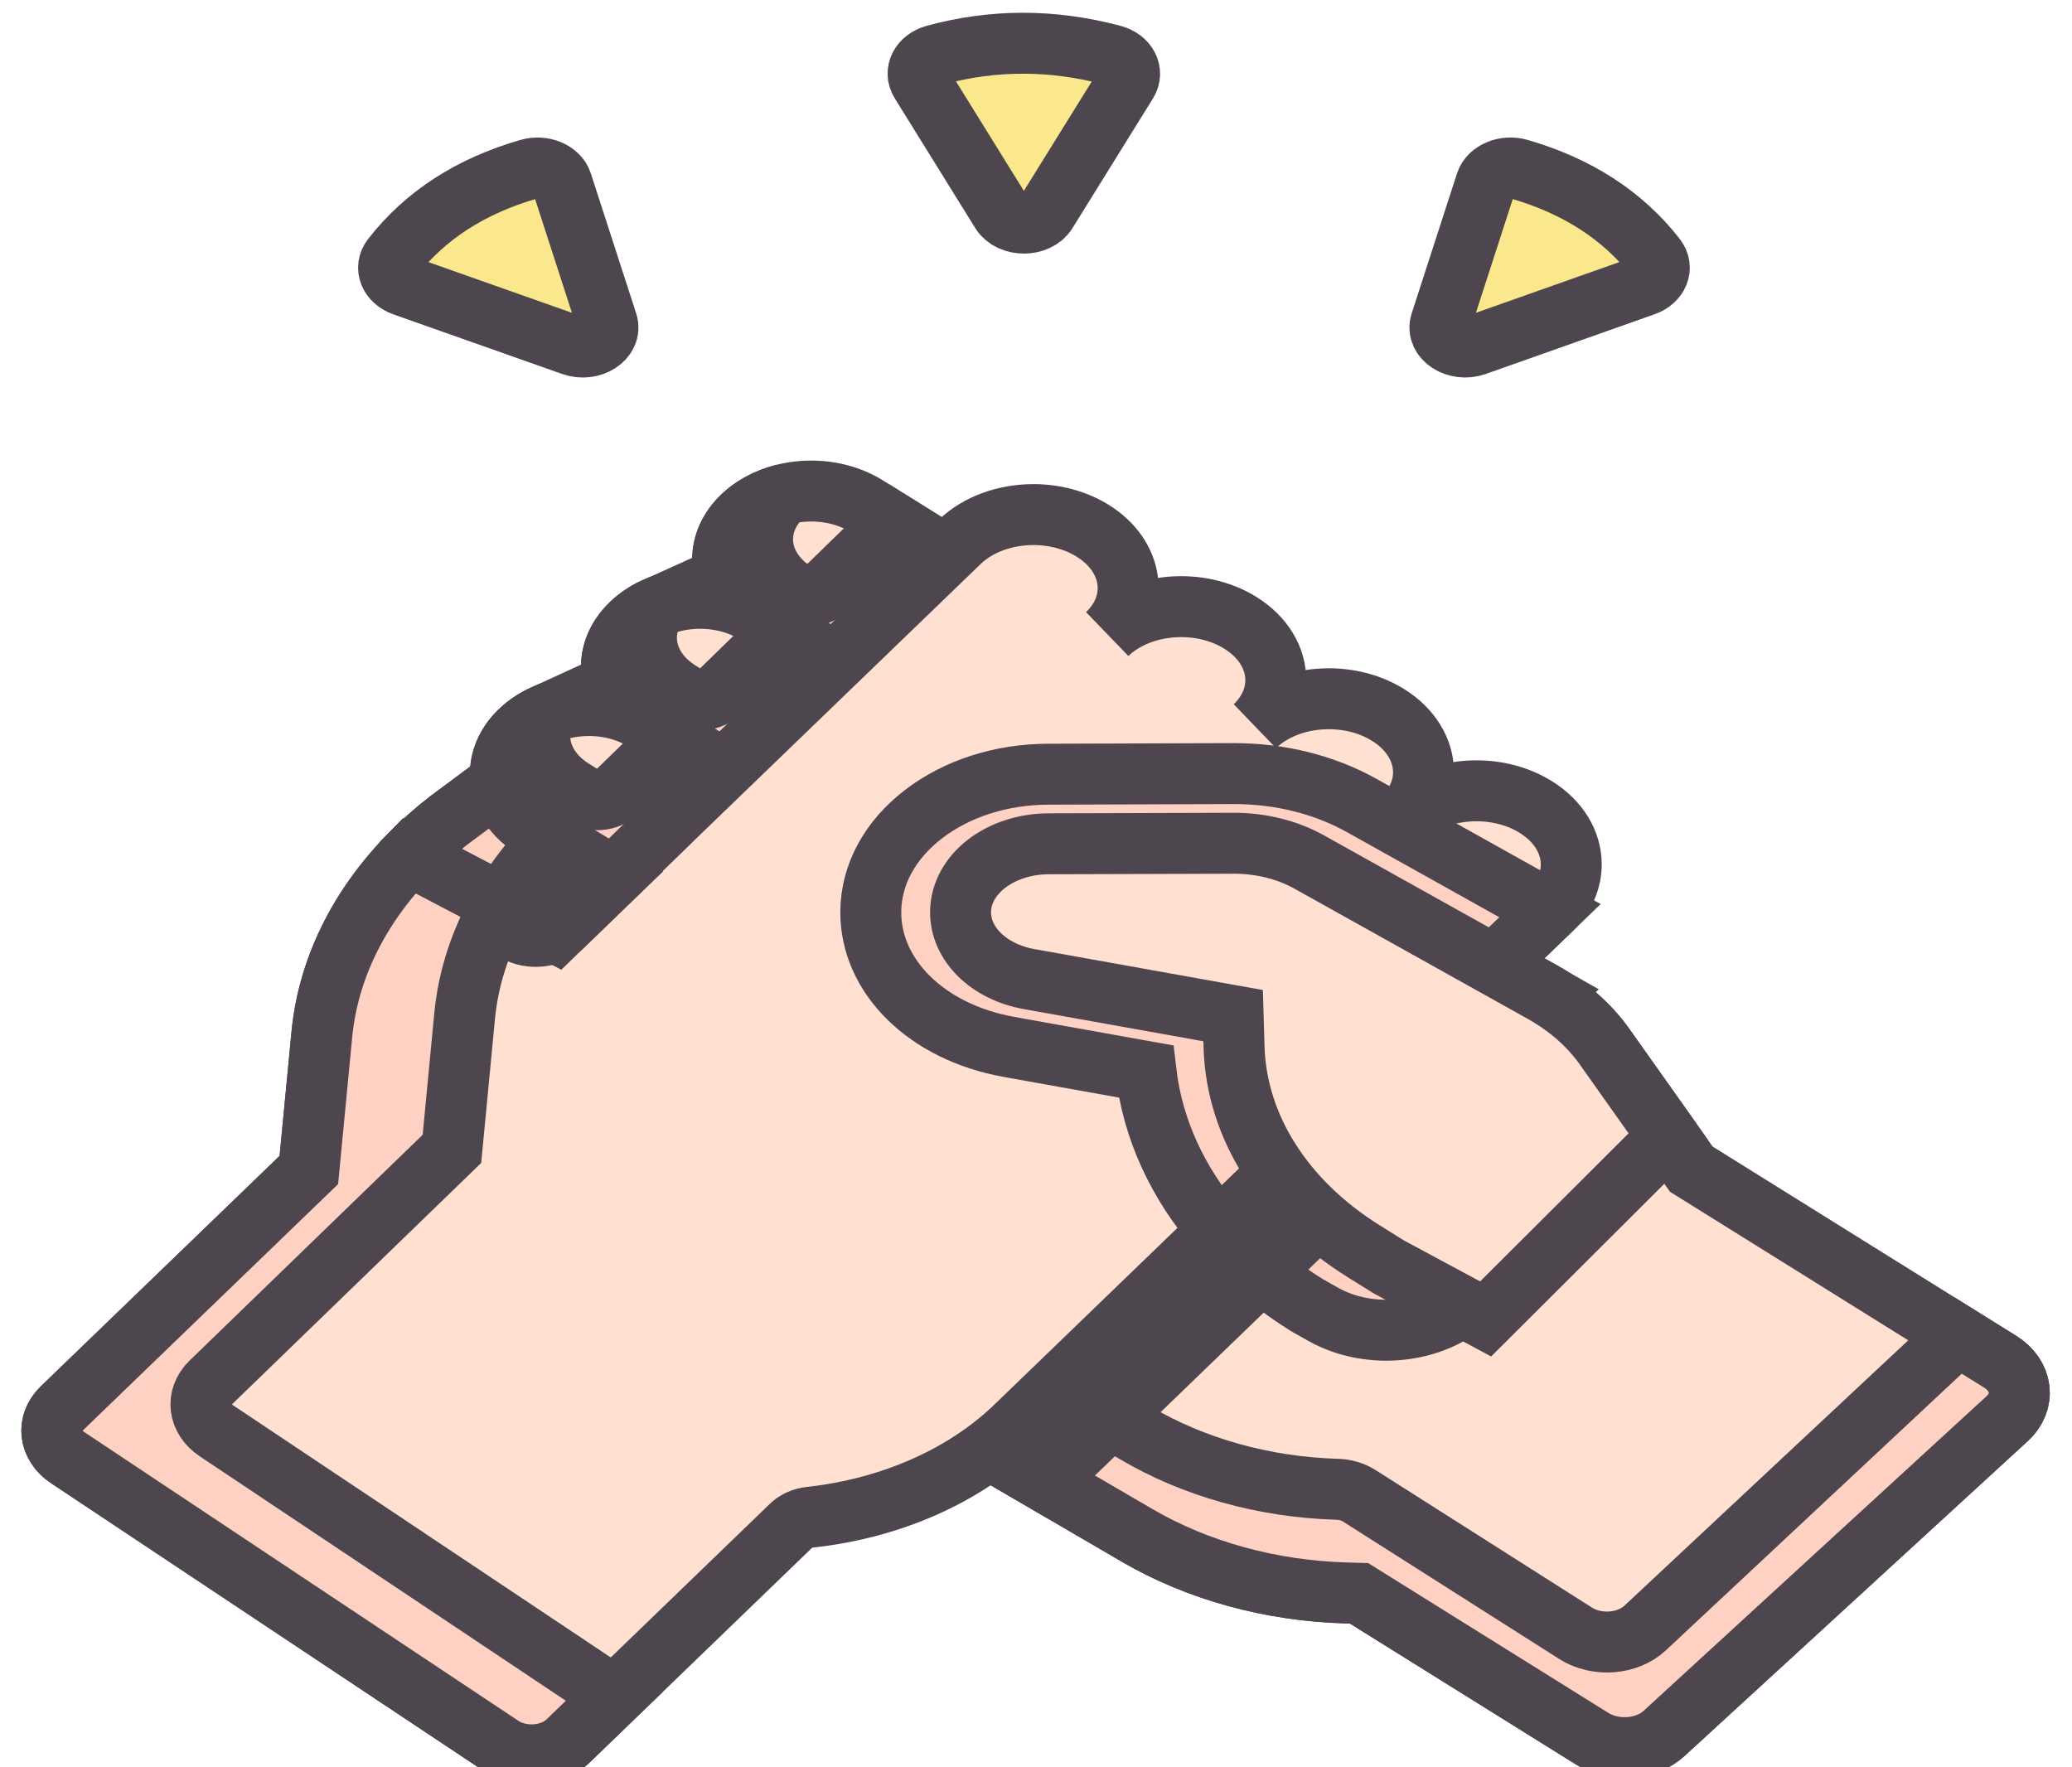 <svg width="34" height="29" viewBox="0 0 34 29" fill="none" xmlns="http://www.w3.org/2000/svg">
<path d="M11.957 14.576C11.826 14.563 10.934 13.153 10.934 13.153L9.165 12.089L8.217 12.829L7.366 13.461C7.13 13.643 6.913 13.837 6.714 14.041L6.616 15.396L8.967 16.262C8.967 16.262 12.087 14.59 11.957 14.576Z" fill="#FFE0D1"/>
<path d="M11.957 14.576C11.826 14.563 10.934 13.153 10.934 13.153L9.165 12.089L8.217 12.829L7.366 13.461C7.13 13.643 6.913 13.837 6.714 14.041L6.616 15.396L8.967 16.262C8.967 16.262 12.087 14.59 11.957 14.576Z" stroke="#4D464E"/>
<path d="M15.518 9.114L14.223 8.307C13.597 7.916 12.681 7.993 12.177 8.479C11.673 8.965 11.773 9.676 12.4 10.067L13.694 10.874L14.611 11.43L16.702 9.895L15.518 9.114Z" fill="#FFE0D1"/>
<path d="M15.518 9.114L14.223 8.307C13.597 7.916 12.681 7.993 12.177 8.479C11.673 8.965 11.773 9.676 12.4 10.067L13.694 10.874L14.611 11.43L16.702 9.895L15.518 9.114Z" stroke="#4D464E"/>
<path d="M9.024 13.795C9.218 13.595 9.43 13.405 9.661 13.226L10.285 12.762L9.165 12.089L8.217 12.829L7.366 13.461C7.13 13.643 6.913 13.837 6.714 14.04L6.616 15.396L7.793 15.829C8.017 15.092 8.435 14.399 9.024 13.795Z" fill="#FFD1C2"/>
<path d="M9.024 13.795C9.218 13.595 9.43 13.405 9.661 13.226L10.285 12.762L9.165 12.089L8.217 12.829L7.366 13.461C7.13 13.643 6.913 13.837 6.714 14.04L6.616 15.396L7.793 15.829C8.017 15.092 8.435 14.399 9.024 13.795Z" stroke="#4D464E"/>
<path d="M11.871 12.634L10.576 11.827C9.95 11.436 9.034 11.513 8.53 11.999C8.026 12.485 8.126 13.196 8.753 13.587L10.047 14.394L11.72 15.543L13.521 13.72L11.871 12.634Z" fill="#FFE0D1"/>
<path d="M11.871 12.634L10.576 11.827C9.95 11.436 9.034 11.513 8.53 11.999C8.026 12.485 8.126 13.196 8.753 13.587L10.047 14.394L11.72 15.543L13.521 13.72L11.871 12.634Z" stroke="#4D464E"/>
<path d="M13.694 10.874L12.4 10.067C11.773 9.676 10.857 9.754 10.354 10.24C9.85 10.726 9.95 11.436 10.576 11.827L11.87 12.634L13.521 13.721L15.3 11.847L13.694 10.874Z" fill="#FFE0D1"/>
<path d="M13.694 10.874L12.4 10.067C11.773 9.676 10.857 9.754 10.354 10.24C9.85 10.726 9.95 11.436 10.576 11.827L11.87 12.634L13.521 13.721L15.3 11.847L13.694 10.874Z" stroke="#4D464E"/>
<path d="M16.703 9.895L15.518 9.114L14.658 8.578L13.511 9.695C13.401 9.802 13.201 9.819 13.064 9.734L13.057 9.729C12.43 9.339 12.331 8.628 12.834 8.142C12.841 8.135 12.848 8.129 12.855 8.123C12.86 8.119 12.865 8.115 12.87 8.111C12.577 8.183 12.31 8.328 12.118 8.541C11.675 9.032 11.826 9.709 12.428 10.084L13.694 10.874L14.612 11.43L15.045 11.111L16.703 9.895Z" fill="#FFD1C2"/>
<path d="M16.703 9.895L15.518 9.114L14.658 8.578L13.511 9.695C13.401 9.802 13.201 9.819 13.064 9.734L13.057 9.729C12.43 9.339 12.331 8.628 12.834 8.142C12.841 8.135 12.848 8.129 12.855 8.123C12.86 8.119 12.865 8.115 12.87 8.111C12.577 8.183 12.31 8.328 12.118 8.541C11.675 9.032 11.826 9.709 12.428 10.084L13.694 10.874L14.612 11.43L15.045 11.111L16.703 9.895Z" stroke="#4D464E"/>
<path d="M15.3 11.847L13.694 10.874L12.844 10.344L11.786 11.375C11.659 11.498 11.427 11.518 11.269 11.42L11.15 11.345C10.611 11.009 10.464 10.435 10.754 9.972C10.523 10.076 10.322 10.234 10.188 10.439C9.873 10.919 10.062 11.507 10.603 11.844L11.87 12.634L13.52 13.721L14.023 13.192L15.3 11.847Z" fill="#FFD1C2"/>
<path d="M15.3 11.847L13.694 10.874L12.844 10.344L11.786 11.375C11.659 11.498 11.427 11.518 11.269 11.42L11.15 11.345C10.611 11.009 10.464 10.435 10.754 9.972C10.523 10.076 10.322 10.234 10.188 10.439C9.873 10.919 10.062 11.507 10.603 11.844L11.87 12.634L13.52 13.721L14.023 13.192L15.3 11.847Z" stroke="#4D464E"/>
<path d="M17.422 16.162L16.885 16.066C16.223 15.947 15.756 15.487 15.761 14.961C15.765 14.653 15.928 14.374 16.189 14.173C16.45 13.972 16.809 13.847 17.206 13.846L20.241 13.837C20.689 13.836 21.125 13.944 21.487 14.147L25.31 16.281C25.73 16.516 26.077 16.82 26.326 17.172L27.753 19.185L32.82 22.344C33.19 22.575 33.243 22.997 32.936 23.279L27.305 28.445C27.009 28.717 26.487 28.756 26.13 28.533L22.301 26.146L22.092 26.139C20.851 26.104 19.653 25.774 18.66 25.195L16.262 23.796C16.262 23.796 12.219 21.462 12.219 21.386C12.219 21.329 15.62 17.949 17.422 16.162Z" fill="#FFE0D1"/>
<path d="M17.422 16.162L16.885 16.066C16.223 15.947 15.756 15.487 15.761 14.961C15.765 14.653 15.928 14.374 16.189 14.173C16.45 13.972 16.809 13.847 17.206 13.846L20.241 13.837C20.689 13.836 21.125 13.944 21.487 14.147L25.31 16.281C25.73 16.516 26.077 16.82 26.326 17.172L27.753 19.185L32.82 22.344C33.19 22.575 33.243 22.997 32.936 23.279L27.305 28.445C27.009 28.717 26.487 28.756 26.13 28.533L22.301 26.146L22.092 26.139C20.851 26.104 19.653 25.774 18.66 25.195L16.262 23.796C16.262 23.796 12.219 21.462 12.219 21.386C12.219 21.329 15.62 17.949 17.422 16.162Z" stroke="#4D464E"/>
<path d="M16.227 15.794C16.66 15.355 17.071 14.939 17.42 14.587L16.899 14.492C16.621 14.441 16.378 14.326 16.193 14.171L16.19 14.173C15.929 14.374 15.766 14.653 15.763 14.96C15.759 15.285 15.936 15.584 16.227 15.794Z" fill="#F8D3AA"/>
<path d="M16.227 15.794C16.66 15.355 17.071 14.939 17.42 14.587L16.899 14.492C16.621 14.441 16.378 14.326 16.193 14.171L16.19 14.173C15.929 14.374 15.766 14.653 15.763 14.96C15.759 15.285 15.936 15.584 16.227 15.794Z" stroke="#4D464E"/>
<path d="M32.82 22.344L32.13 21.914L26.995 26.715C26.708 26.983 26.203 27.022 25.856 26.802L22.303 24.544C22.201 24.479 22.075 24.442 21.943 24.438C20.741 24.403 19.581 24.078 18.618 23.506L16.295 22.124C16.295 22.124 14.412 21.017 13.258 20.312C12.637 20.937 12.219 21.366 12.219 21.386C12.219 21.462 16.262 23.796 16.262 23.796L18.66 25.195C19.653 25.774 20.851 26.104 22.092 26.139L22.301 26.145L26.13 28.533C26.487 28.756 27.009 28.717 27.305 28.445L32.936 23.279C33.242 22.997 33.19 22.575 32.82 22.344Z" fill="#FFD1C2"/>
<path d="M32.82 22.344L32.13 21.914L26.995 26.715C26.708 26.983 26.203 27.022 25.856 26.802L22.303 24.544C22.201 24.479 22.075 24.442 21.943 24.438C20.741 24.403 19.581 24.078 18.618 23.506L16.295 22.124C16.295 22.124 14.412 21.017 13.258 20.312C12.637 20.937 12.219 21.366 12.219 21.386C12.219 21.462 16.262 23.796 16.262 23.796L18.66 25.195C19.653 25.774 20.851 26.104 22.092 26.139L22.301 26.145L26.13 28.533C26.487 28.756 27.009 28.717 27.305 28.445L32.936 23.279C33.242 22.997 33.19 22.575 32.82 22.344Z" stroke="#4D464E"/>
<path d="M21.455 21.422L21.715 21.568C22.474 21.995 23.531 21.885 24.118 21.318L27.175 18.368L26.326 17.171C26.077 16.82 25.73 16.516 25.31 16.281L21.487 14.147C21.125 13.944 20.689 13.835 20.242 13.836L17.206 13.846C16.81 13.847 16.45 13.971 16.189 14.173C15.928 14.374 15.765 14.652 15.762 14.96C15.756 15.487 16.223 15.946 16.885 16.065L17.422 16.162C17.125 16.456 16.785 16.794 16.424 17.152C16.466 17.162 16.509 17.17 16.552 17.178L17.09 17.275L18.804 17.582C18.977 19.086 19.927 20.47 21.455 21.422Z" fill="#FFD1C2"/>
<path d="M21.455 21.422L21.715 21.568C22.474 21.995 23.531 21.885 24.118 21.318L27.175 18.368L26.326 17.171C26.077 16.82 25.73 16.516 25.31 16.281L21.487 14.147C21.125 13.944 20.689 13.835 20.242 13.836L17.206 13.846C16.81 13.847 16.45 13.971 16.189 14.173C15.928 14.374 15.765 14.652 15.762 14.96C15.756 15.487 16.223 15.946 16.885 16.065L17.422 16.162C17.125 16.456 16.785 16.794 16.424 17.152C16.466 17.162 16.509 17.17 16.552 17.178L17.09 17.275L18.804 17.582C18.977 19.086 19.927 20.47 21.455 21.422Z" stroke="#4D464E"/>
<path d="M13.521 13.721L11.871 12.634L11.031 12.11L10.109 13.008C9.974 13.14 9.728 13.161 9.559 13.056L9.399 12.956C8.918 12.656 8.748 12.166 8.923 11.735C8.77 11.805 8.631 11.898 8.515 12.014C8.023 12.504 8.156 13.215 8.78 13.604L10.047 14.394L11.719 15.544L12.222 15.035L13.521 13.721Z" fill="#FFD1C2"/>
<path d="M13.521 13.721L11.871 12.634L11.031 12.11L10.109 13.008C9.974 13.14 9.728 13.161 9.559 13.056L9.399 12.956C8.918 12.656 8.748 12.166 8.923 11.735C8.77 11.805 8.631 11.898 8.515 12.014C8.023 12.504 8.156 13.215 8.78 13.604L10.047 14.394L11.719 15.544L12.222 15.035L13.521 13.721Z" stroke="#4D464E"/>
<path d="M25.31 16.281L21.487 14.147C21.124 13.944 20.688 13.835 20.241 13.836L17.206 13.846C16.809 13.847 16.45 13.971 16.188 14.173C15.928 14.374 15.765 14.652 15.761 14.96C15.755 15.487 16.222 15.946 16.884 16.065L17.421 16.162C15.62 17.948 12.219 21.329 12.219 21.385C12.219 21.461 16.261 23.796 16.261 23.796L17.122 24.297C17.261 24.186 17.395 24.07 17.522 23.947L25.406 16.338C25.399 16.334 25.392 16.329 25.384 16.325C25.36 16.31 25.335 16.295 25.31 16.281Z" fill="#FFD1C2"/>
<path d="M25.31 16.281L21.487 14.147C21.124 13.944 20.688 13.835 20.241 13.836L17.206 13.846C16.809 13.847 16.45 13.971 16.188 14.173C15.928 14.374 15.765 14.652 15.761 14.96C15.755 15.487 16.222 15.946 16.884 16.065L17.421 16.162C15.62 17.948 12.219 21.329 12.219 21.385C12.219 21.461 16.261 23.796 16.261 23.796L17.122 24.297C17.261 24.186 17.395 24.07 17.522 23.947L25.406 16.338C25.399 16.334 25.392 16.329 25.384 16.325C25.36 16.31 25.335 16.295 25.31 16.281Z" stroke="#4D464E"/>
<path d="M25.202 13.243C24.532 12.825 23.554 12.908 23.016 13.427C23.247 13.204 23.359 12.938 23.359 12.672C23.359 12.32 23.16 11.97 22.778 11.732C22.109 11.315 21.131 11.397 20.592 11.916C20.823 11.693 20.935 11.427 20.935 11.161C20.935 10.809 20.737 10.459 20.355 10.221C19.686 9.803 18.707 9.886 18.169 10.405C18.707 9.886 18.601 9.127 17.931 8.71C17.644 8.531 17.3 8.444 16.958 8.444C16.503 8.444 16.052 8.598 15.745 8.895L11.18 13.3L9.122 15.302L6.714 14.04C5.885 14.888 5.383 15.907 5.281 16.978L5.068 19.199L1.017 23.108C0.761 23.355 0.804 23.715 1.114 23.922L8.23 28.654C8.554 28.87 9.045 28.835 9.313 28.577L12.987 25.03C13.063 24.958 13.172 24.91 13.291 24.897C14.617 24.752 15.822 24.22 16.661 23.411L25.44 14.938C25.67 14.715 25.783 14.449 25.783 14.184C25.783 13.83 25.584 13.481 25.202 13.243Z" fill="#FFE0D1"/>
<path d="M25.202 13.243C24.532 12.825 23.554 12.908 23.016 13.427C23.247 13.204 23.359 12.938 23.359 12.672C23.359 12.32 23.16 11.97 22.778 11.732C22.109 11.315 21.131 11.397 20.592 11.916C20.823 11.693 20.935 11.427 20.935 11.161C20.935 10.809 20.737 10.459 20.355 10.221C19.686 9.803 18.707 9.886 18.169 10.405C18.707 9.886 18.601 9.127 17.931 8.71C17.644 8.531 17.3 8.444 16.958 8.444C16.503 8.444 16.052 8.598 15.745 8.895L11.18 13.3L9.122 15.302L6.714 14.04C5.885 14.888 5.383 15.907 5.281 16.978L5.068 19.199L1.017 23.108C0.761 23.355 0.804 23.715 1.114 23.922L8.23 28.654C8.554 28.87 9.045 28.835 9.313 28.577L12.987 25.03C13.063 24.958 13.172 24.91 13.291 24.897C14.617 24.752 15.822 24.22 16.661 23.411L25.44 14.938C25.67 14.715 25.783 14.449 25.783 14.184C25.783 13.83 25.584 13.481 25.202 13.243Z" stroke="#4D464E"/>
<path d="M3.555 23.481C3.252 23.279 3.21 22.926 3.46 22.684L7.416 18.852L7.624 16.675C7.685 16.033 7.893 15.411 8.229 14.834L6.714 14.04C5.885 14.888 5.383 15.907 5.281 16.978L5.068 19.199L1.017 23.108C0.761 23.355 0.804 23.715 1.114 23.921L8.23 28.654C8.554 28.87 9.045 28.835 9.313 28.576L10.079 27.837L3.555 23.481Z" fill="#FFD1C2"/>
<path d="M3.555 23.481C3.252 23.279 3.21 22.926 3.46 22.684L7.416 18.852L7.624 16.675C7.685 16.033 7.893 15.411 8.229 14.834L6.714 14.04C5.885 14.888 5.383 15.907 5.281 16.978L5.068 19.199L1.017 23.108C0.761 23.355 0.804 23.715 1.114 23.921L8.23 28.654C8.554 28.87 9.045 28.835 9.313 28.576L10.079 27.837L3.555 23.481Z" stroke="#4D464E"/>
<path d="M22.349 13.22C21.734 12.876 21.008 12.694 20.249 12.694L17.2 12.704C16.427 12.706 15.699 12.94 15.15 13.363C14.602 13.786 14.296 14.35 14.289 14.951C14.277 16.021 15.208 16.937 16.552 17.178L17.09 17.275L18.804 17.582C18.913 18.525 19.326 19.421 19.996 20.192L25.434 14.943L22.349 13.22Z" fill="#FFD1C2"/>
<path d="M22.349 13.22C21.734 12.876 21.008 12.694 20.249 12.694L17.2 12.704C16.427 12.706 15.699 12.94 15.15 13.363C14.602 13.786 14.296 14.35 14.289 14.951C14.277 16.021 15.208 16.937 16.552 17.178L17.09 17.275L18.804 17.582C18.913 18.525 19.326 19.421 19.996 20.192L25.434 14.943L22.349 13.22Z" stroke="#4D464E"/>
<path d="M26.326 17.171L27.376 18.653L24.378 21.643L22.791 20.79L22.379 20.533C21.068 19.716 20.289 18.491 20.25 17.186L20.235 16.666L17.422 16.162L16.885 16.066C16.223 15.947 15.756 15.487 15.762 14.961C15.766 14.653 15.928 14.374 16.189 14.173C16.451 13.972 16.81 13.847 17.206 13.846L20.242 13.837C20.689 13.836 21.125 13.944 21.487 14.147L25.311 16.281C25.73 16.516 26.077 16.82 26.326 17.171Z" fill="#FFE0D1"/>
<path d="M26.326 17.171L27.376 18.653L24.378 21.643L22.791 20.79L22.379 20.533C21.068 19.716 20.289 18.491 20.25 17.186L20.235 16.666L17.422 16.162L16.885 16.066C16.223 15.947 15.756 15.487 15.762 14.961C15.766 14.653 15.928 14.374 16.189 14.173C16.451 13.972 16.81 13.847 17.206 13.846L20.242 13.837C20.689 13.836 21.125 13.944 21.487 14.147L25.311 16.281C25.73 16.516 26.077 16.82 26.326 17.171Z" stroke="#4D464E"/>
<path d="M18.26 0.908C17.274 0.644 16.3 0.643 15.338 0.906C15.107 0.969 15 1.176 15.106 1.348L16.428 3.479C16.579 3.722 17.024 3.722 17.174 3.479L18.495 1.351C18.602 1.178 18.493 0.97 18.26 0.908Z" fill="#FBE88C"/>
<path d="M18.26 0.908C17.274 0.644 16.3 0.643 15.338 0.906C15.107 0.969 15 1.176 15.106 1.348L16.428 3.479C16.579 3.722 17.024 3.722 17.174 3.479L18.495 1.351C18.602 1.178 18.493 0.97 18.26 0.908Z" stroke="#4D464E"/>
<path d="M27.169 4.228C26.63 3.536 25.882 3.052 24.927 2.776C24.697 2.71 24.444 2.816 24.384 3L23.641 5.294C23.556 5.555 23.898 5.776 24.214 5.665L26.985 4.685C27.21 4.606 27.297 4.392 27.169 4.228Z" fill="#FBE88C"/>
<path d="M27.169 4.228C26.63 3.536 25.882 3.052 24.927 2.776C24.697 2.71 24.444 2.816 24.384 3L23.641 5.294C23.556 5.555 23.898 5.776 24.214 5.665L26.985 4.685C27.21 4.606 27.297 4.392 27.169 4.228Z" stroke="#4D464E"/>
<path d="M6.435 4.229C6.974 3.536 7.722 3.052 8.677 2.777C8.907 2.71 9.161 2.816 9.22 3.001L9.963 5.295C10.048 5.556 9.706 5.777 9.39 5.665L6.619 4.686C6.395 4.606 6.307 4.393 6.435 4.229Z" fill="#FBE88C"/>
<path d="M6.435 4.229C6.974 3.536 7.722 3.052 8.677 2.777C8.907 2.71 9.161 2.816 9.22 3.001L9.963 5.295C10.048 5.556 9.706 5.777 9.39 5.665L6.619 4.686C6.395 4.606 6.307 4.393 6.435 4.229Z" stroke="#4D464E"/>
<path d="M9.222 15.206L10.067 14.39L9.196 13.863L8.361 14.669C8.164 14.858 8.211 15.137 8.463 15.282C8.701 15.418 9.036 15.385 9.222 15.206Z" fill="#FFD1C2"/>
<path d="M9.222 15.206L10.067 14.39L9.196 13.863L8.361 14.669C8.164 14.858 8.211 15.137 8.463 15.282C8.701 15.418 9.036 15.385 9.222 15.206Z" stroke="#4D464E"/>
</svg>
